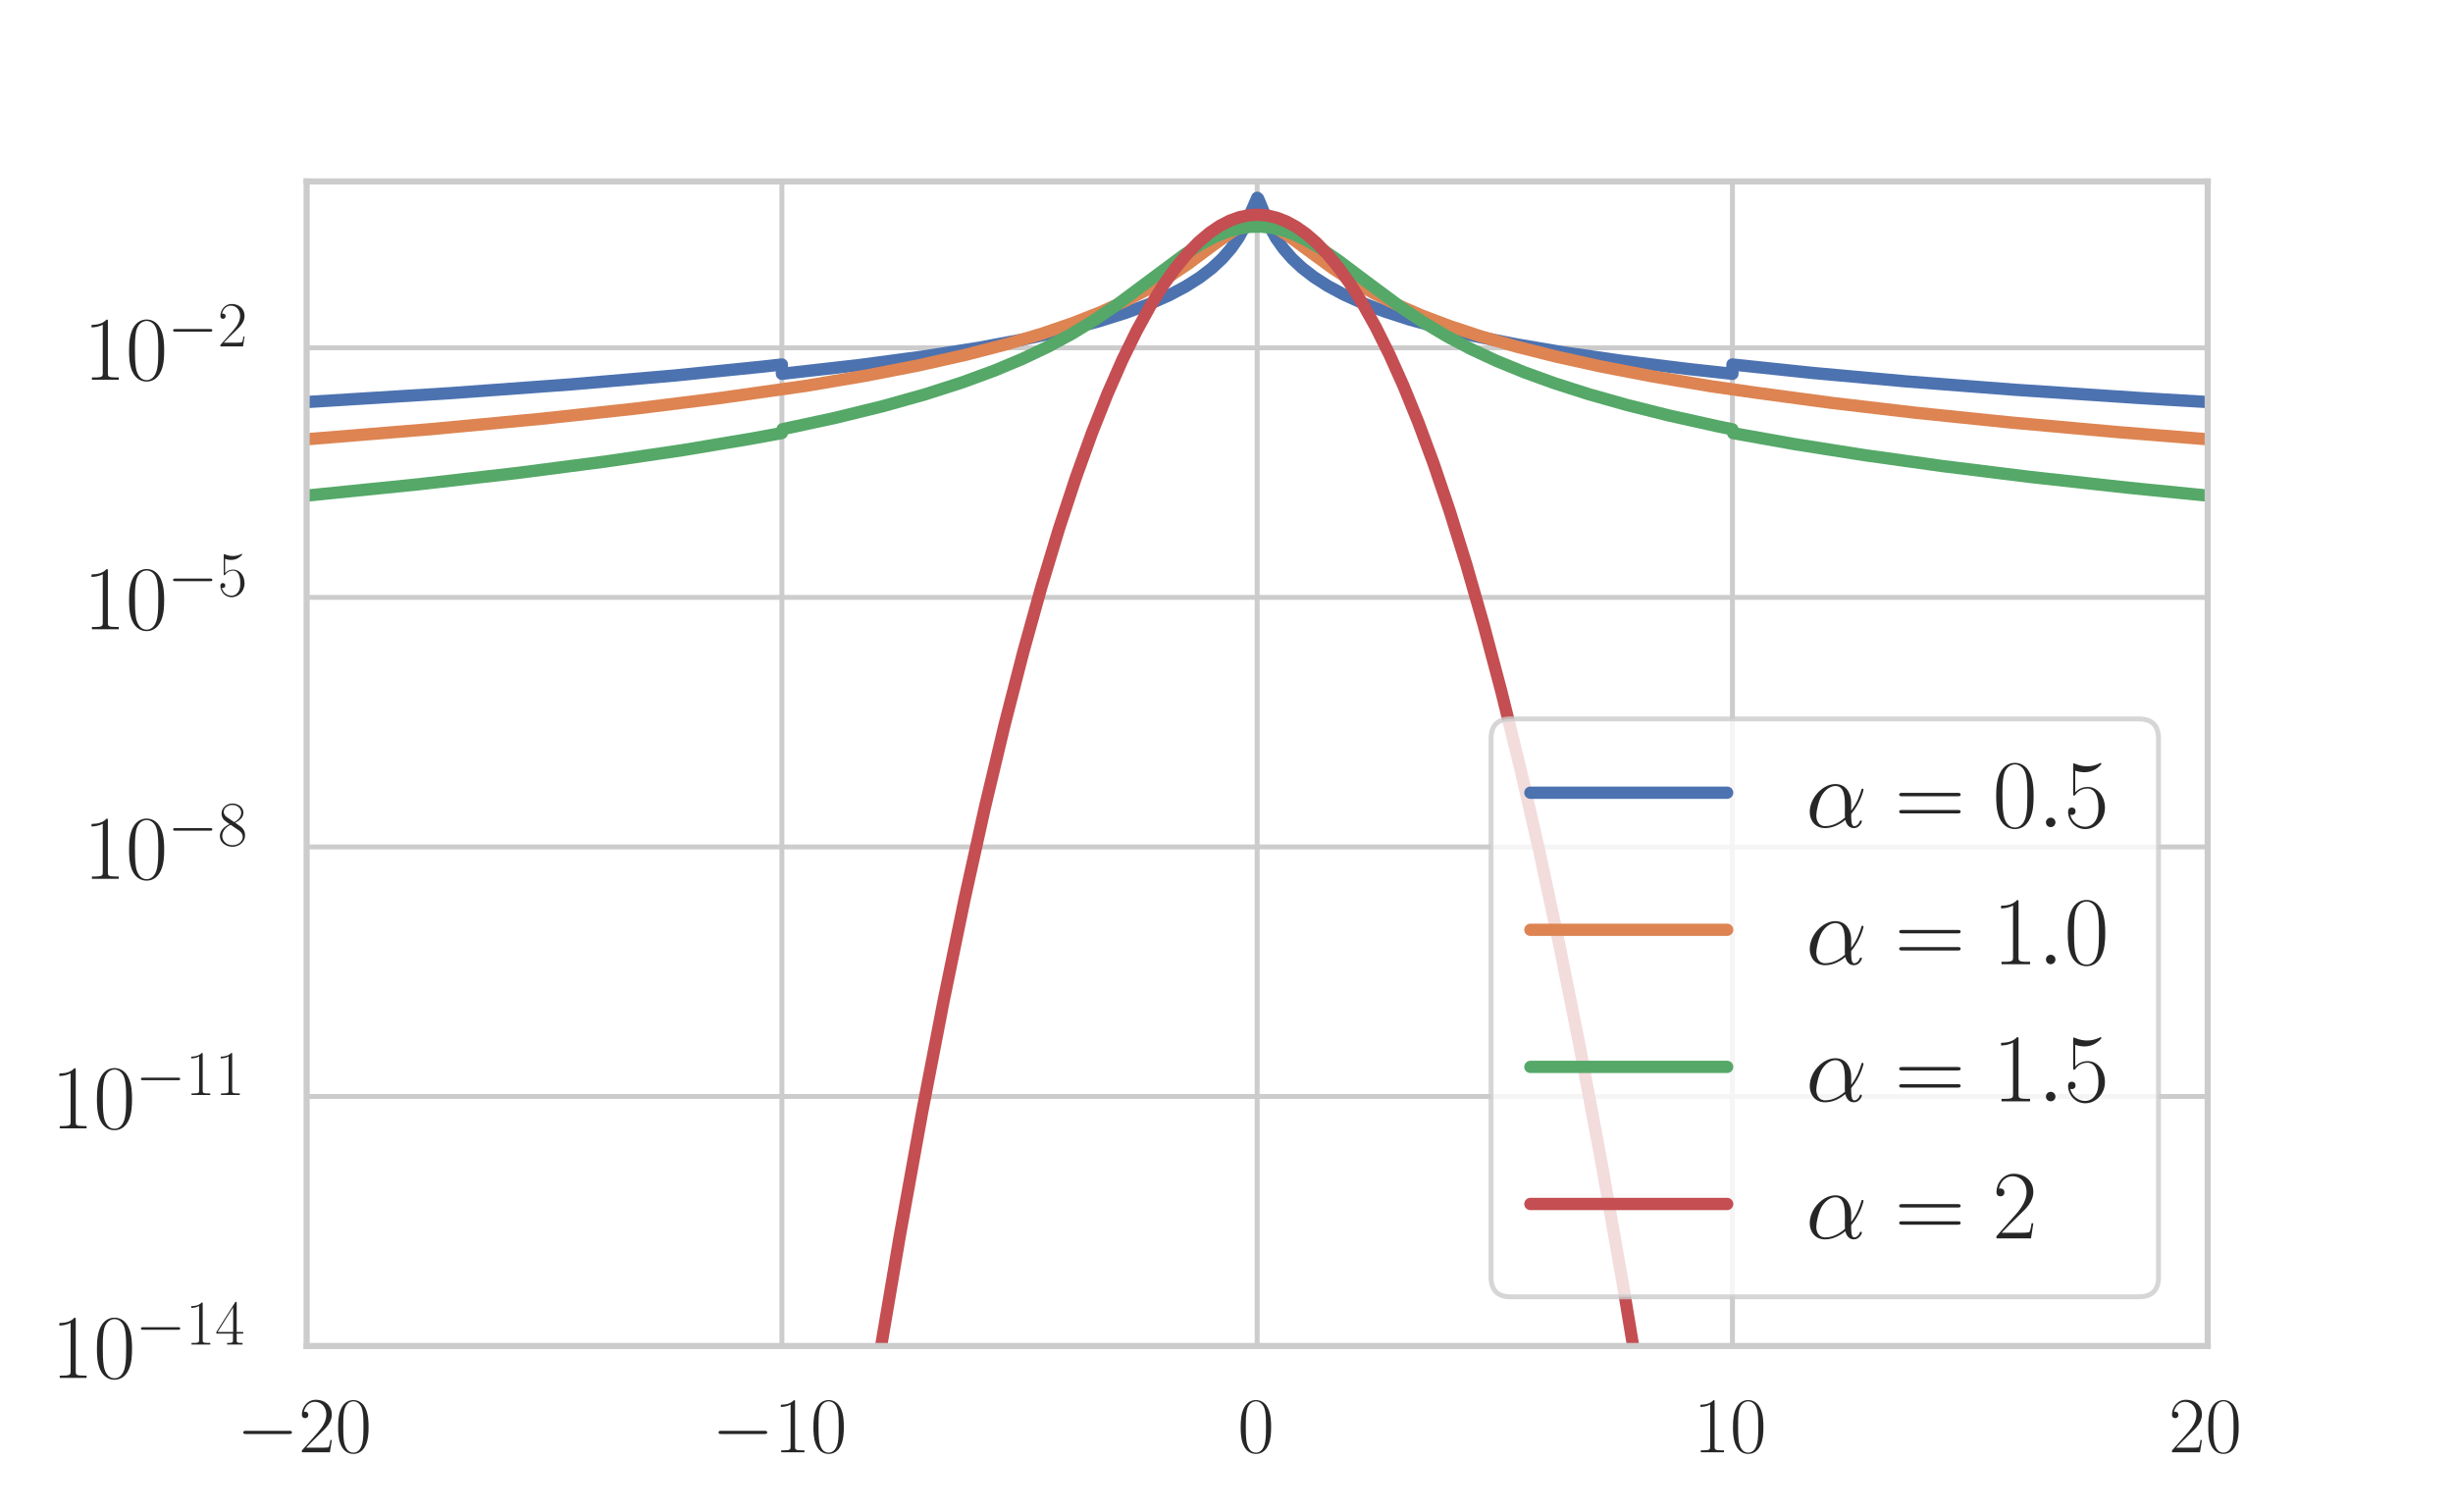 <?xml version="1.0" encoding="utf-8" standalone="no"?>
<!DOCTYPE svg PUBLIC "-//W3C//DTD SVG 1.1//EN"
  "http://www.w3.org/Graphics/SVG/1.1/DTD/svg11.dtd">
<!-- Created with matplotlib (https://matplotlib.org/) -->
<svg height="246pt" version="1.1" viewBox="0 0 399 246" width="399pt" xmlns="http://www.w3.org/2000/svg" xmlns:xlink="http://www.w3.org/1999/xlink">
 <defs>
  <style type="text/css">
*{stroke-linecap:butt;stroke-linejoin:round;}
  </style>
 </defs>
 <g id="figure_1">
  <g id="patch_1">
   <path d="M 0 246 
L 399 246 
L 399 0 
L 0 0 
z
" style="fill:#ffffff;"/>
  </g>
  <g id="axes_1">
   <g id="patch_2">
    <path d="M 49.875 218.94 
L 359.1 218.94 
L 359.1 29.52 
L 49.875 29.52 
z
" style="fill:#ffffff;"/>
   </g>
   <g id="matplotlib.axis_1">
    <g id="xtick_1">
     <g id="line2d_1">
      <path clip-path="url(#p5eb9630044)" d="M 49.875 218.94 
L 49.875 29.52 
" style="fill:none;stroke:#cccccc;stroke-linecap:round;stroke-width:0.8;"/>
     </g>
     <g id="text_1">
      <!-- $-20$ -->
      <defs>
       <path d="M 65.906 23 
C 67.594 23 69.406 23 69.406 25 
C 69.406 27 67.594 27 65.906 27 
L 11.797 27 
C 10.094 27 8.297 27 8.297 25 
C 8.297 23 10.094 23 11.797 23 
z
" id="CMSY10-0"/>
       <path d="M 41.703 15.453 
L 39.906 15.453 
C 38.906 8.375 38.094 7.172 37.703 6.562 
C 37.203 5.766 30 5.766 28.594 5.766 
L 9.406 5.766 
C 13 9.672 20 16.75 28.5 24.953 
C 34.594 30.734 41.703 37.531 41.703 47.422 
C 41.703 59.219 32.297 66 21.797 66 
C 10.797 66 4.094 56.312 4.094 47.344 
C 4.094 43.438 7 42.938 8.203 42.938 
C 9.203 42.938 12.203 43.547 12.203 47.031 
C 12.203 50.109 9.594 51 8.203 51 
C 7.594 51 7 50.906 6.594 50.703 
C 8.5 59.219 14.297 63.406 20.406 63.406 
C 29.094 63.406 34.797 56.516 34.797 47.422 
C 34.797 38.734 29.703 31.25 24 24.75 
L 4.094 2.281 
L 4.094 0 
L 39.297 0 
z
" id="CMR17-50"/>
       <path d="M 42 31.641 
C 42 37.75 41.906 48.125 37.703 56.109 
C 34 63.109 28.094 65.594 22.906 65.594 
C 18.094 65.594 12 63.406 8.203 56.203 
C 4.203 48.719 3.797 39.438 3.797 31.641 
C 3.797 25.953 3.906 17.281 7 9.672 
C 11.297 -0.609 19 -2 22.906 -2 
C 27.5 -2 34.5 -0.109 38.594 9.375 
C 41.594 16.281 42 24.359 42 31.641 
z
M 22.906 -0.406 
C 16.5 -0.406 12.703 5.078 11.297 12.688 
C 10.203 18.562 10.203 27.156 10.203 32.75 
C 10.203 40.438 10.203 46.828 11.5 52.922 
C 13.406 61.391 19 64 22.906 64 
C 27 64 32.297 61.297 34.203 53.125 
C 35.5 47.438 35.594 40.734 35.594 32.75 
C 35.594 26.25 35.594 18.266 34.406 12.375 
C 32.297 1.484 26.406 -0.406 22.906 -0.406 
z
" id="CMR17-48"/>
      </defs>
      <g style="fill:#262626;" transform="translate(38.498 236.234)scale(0.13 -0.13)">
       <use transform="scale(0.996)" xlink:href="#CMSY10-0"/>
       <use transform="translate(77.487 0)scale(0.996)" xlink:href="#CMR17-50"/>
       <use transform="translate(123.178 0)scale(0.996)" xlink:href="#CMR17-48"/>
      </g>
     </g>
    </g>
    <g id="xtick_2">
     <g id="line2d_2">
      <path clip-path="url(#p5eb9630044)" d="M 127.181 218.94 
L 127.181 29.52 
" style="fill:none;stroke:#cccccc;stroke-linecap:round;stroke-width:0.8;"/>
     </g>
     <g id="text_2">
      <!-- $-10$ -->
      <defs>
       <path d="M 26.594 63.406 
C 26.594 65.5 26.5 65.5 25.094 65.5 
C 21.203 61.188 15.297 59.797 9.703 59.797 
C 9.406 59.797 8.906 59.797 8.797 59.5 
C 8.703 59.297 8.703 59.094 8.703 57 
C 11.797 57 17 57.594 21 59.984 
L 21 7.203 
C 21 3.688 20.797 2.5 12.203 2.5 
L 9.203 2.5 
L 9.203 0 
C 14 0 19 0 23.797 0 
C 28.594 0 33.594 0 38.406 0 
L 38.406 2.5 
L 35.406 2.5 
C 26.797 2.5 26.594 3.594 26.594 7.156 
z
" id="CMR17-49"/>
      </defs>
      <g style="fill:#262626;" transform="translate(115.804 236.234)scale(0.13 -0.13)">
       <use transform="scale(0.996)" xlink:href="#CMSY10-0"/>
       <use transform="translate(77.487 0)scale(0.996)" xlink:href="#CMR17-49"/>
       <use transform="translate(123.178 0)scale(0.996)" xlink:href="#CMR17-48"/>
      </g>
     </g>
    </g>
    <g id="xtick_3">
     <g id="line2d_3">
      <path clip-path="url(#p5eb9630044)" d="M 204.488 218.94 
L 204.488 29.52 
" style="fill:none;stroke:#cccccc;stroke-linecap:round;stroke-width:0.8;"/>
     </g>
     <g id="text_3">
      <!-- $0$ -->
      <g style="fill:#262626;" transform="translate(201.317 236.234)scale(0.13 -0.13)">
       <use transform="scale(0.996)" xlink:href="#CMR17-48"/>
      </g>
     </g>
    </g>
    <g id="xtick_4">
     <g id="line2d_4">
      <path clip-path="url(#p5eb9630044)" d="M 281.794 218.94 
L 281.794 29.52 
" style="fill:none;stroke:#cccccc;stroke-linecap:round;stroke-width:0.8;"/>
     </g>
     <g id="text_4">
      <!-- $10$ -->
      <g style="fill:#262626;" transform="translate(275.453 236.234)scale(0.13 -0.13)">
       <use transform="scale(0.996)" xlink:href="#CMR17-49"/>
       <use transform="translate(45.69 0)scale(0.996)" xlink:href="#CMR17-48"/>
      </g>
     </g>
    </g>
    <g id="xtick_5">
     <g id="line2d_5">
      <path clip-path="url(#p5eb9630044)" d="M 359.1 218.94 
L 359.1 29.52 
" style="fill:none;stroke:#cccccc;stroke-linecap:round;stroke-width:0.8;"/>
     </g>
     <g id="text_5">
      <!-- $20$ -->
      <g style="fill:#262626;" transform="translate(352.759 236.234)scale(0.13 -0.13)">
       <use transform="scale(0.996)" xlink:href="#CMR17-50"/>
       <use transform="translate(45.69 0)scale(0.996)" xlink:href="#CMR17-48"/>
      </g>
     </g>
    </g>
   </g>
   <g id="matplotlib.axis_2">
    <g id="ytick_1">
     <g id="line2d_6">
      <path clip-path="url(#p5eb9630044)" d="M 49.875 218.94 
L 359.1 218.94 
" style="fill:none;stroke:#cccccc;stroke-linecap:round;stroke-width:0.8;"/>
     </g>
     <g id="text_6">
      <!-- $10^{-14}$ -->
      <defs>
       <path d="M 33.594 64.406 
C 33.594 66.5 33.5 66.5 31.703 66.5 
L 2 19.594 
L 2 17 
L 27.797 17 
L 27.797 7.141 
C 27.797 3.5 27.594 2.5 20.594 2.5 
L 18.703 2.5 
L 18.703 0 
C 21.906 0 27.297 0 30.703 0 
C 34.094 0 39.5 0 42.703 0 
L 42.703 2.5 
L 40.797 2.5 
C 33.797 2.5 33.594 3.5 33.594 7.141 
L 33.594 17 
L 43.797 17 
L 43.797 19.594 
L 33.594 19.594 
z
M 28.094 57.859 
L 28.094 19.594 
L 4 19.594 
z
" id="CMR17-52"/>
      </defs>
      <g style="fill:#262626;" transform="translate(8.346 224.129)scale(0.15 -0.15)">
       <use transform="scale(0.996)" xlink:href="#CMR17-49"/>
       <use transform="translate(45.69 0)scale(0.996)" xlink:href="#CMR17-48"/>
       <use transform="translate(91.381 36.154)scale(0.697)" xlink:href="#CMSY10-0"/>
       <use transform="translate(145.622 36.154)scale(0.697)" xlink:href="#CMR17-49"/>
       <use transform="translate(177.605 36.154)scale(0.697)" xlink:href="#CMR17-52"/>
      </g>
     </g>
    </g>
    <g id="ytick_2">
     <g id="line2d_7">
      <path clip-path="url(#p5eb9630044)" d="M 49.875 178.35 
L 359.1 178.35 
" style="fill:none;stroke:#cccccc;stroke-linecap:round;stroke-width:0.8;"/>
     </g>
     <g id="text_7">
      <!-- $10^{-11}$ -->
      <g style="fill:#262626;" transform="translate(8.346 183.539)scale(0.15 -0.15)">
       <use transform="scale(0.996)" xlink:href="#CMR17-49"/>
       <use transform="translate(45.69 0)scale(0.996)" xlink:href="#CMR17-48"/>
       <use transform="translate(91.381 36.154)scale(0.697)" xlink:href="#CMSY10-0"/>
       <use transform="translate(145.622 36.154)scale(0.697)" xlink:href="#CMR17-49"/>
       <use transform="translate(177.605 36.154)scale(0.697)" xlink:href="#CMR17-49"/>
      </g>
     </g>
    </g>
    <g id="ytick_3">
     <g id="line2d_8">
      <path clip-path="url(#p5eb9630044)" d="M 49.875 137.76 
L 359.1 137.76 
" style="fill:none;stroke:#cccccc;stroke-linecap:round;stroke-width:0.8;"/>
     </g>
     <g id="text_8">
      <!-- $10^{-8}$ -->
      <defs>
       <path d="M 27.203 35.375 
C 33.5 38.547 39.906 43.328 39.906 50.984 
C 39.906 60.016 31.094 65.297 23 65.297 
C 13.906 65.297 5.906 58.734 5.906 49.688 
C 5.906 47.203 6.5 42.922 10.406 39.141 
C 11.406 38.156 15.594 35.172 18.297 33.281 
C 13.797 30.984 3.297 25.531 3.297 14.594 
C 3.297 4.359 13.094 -2 22.797 -2 
C 33.5 -2 42.5 5.656 42.5 15.781 
C 42.5 24.844 36.406 29.016 32.406 31.703 
z
M 14.094 44.094 
C 13.297 44.594 9.297 47.672 9.297 52.359 
C 9.297 58.422 15.594 63 22.797 63 
C 30.703 63 36.5 57.438 36.5 50.969 
C 36.5 41.703 26.094 36.422 25.594 36.422 
C 25.5 36.422 25.406 36.422 24.594 37.031 
z
M 32.5 23.734 
C 34 22.641 38.797 19.375 38.797 13.297 
C 38.797 5.953 31.406 0.391 23 0.391 
C 13.906 0.391 7 6.844 7 14.688 
C 7 22.547 13.094 29.094 20 32.188 
z
" id="CMR17-56"/>
      </defs>
      <g style="fill:#262626;" transform="translate(13.576 142.949)scale(0.15 -0.15)">
       <use transform="scale(0.996)" xlink:href="#CMR17-49"/>
       <use transform="translate(45.69 0)scale(0.996)" xlink:href="#CMR17-48"/>
       <use transform="translate(91.381 36.154)scale(0.697)" xlink:href="#CMSY10-0"/>
       <use transform="translate(145.622 36.154)scale(0.697)" xlink:href="#CMR17-56"/>
      </g>
     </g>
    </g>
    <g id="ytick_4">
     <g id="line2d_9">
      <path clip-path="url(#p5eb9630044)" d="M 49.875 97.17 
L 359.1 97.17 
" style="fill:none;stroke:#cccccc;stroke-linecap:round;stroke-width:0.8;"/>
     </g>
     <g id="text_9">
      <!-- $10^{-5}$ -->
      <defs>
       <path d="M 11.406 57.688 
C 12.406 57.281 16.5 56 20.703 56 
C 30 56 35.094 61.109 38 64.062 
C 38 64.953 38 65.5 37.406 65.5 
C 37.297 65.5 37.094 65.5 36.297 65.047 
C 32.797 63.406 28.703 62.078 23.703 62.078 
C 20.703 62.078 16.203 62.484 11.297 64.672 
C 10.203 65.172 10 65.172 9.906 65.172 
C 9.406 65.172 9.297 65.062 9.297 63.078 
L 9.297 34.422 
C 9.297 32.641 9.297 32.141 10.297 32.141 
C 10.797 32.141 11 32.344 11.5 33.031 
C 14.703 37.516 19.094 39.406 24.094 39.406 
C 27.594 39.406 35.094 37.219 35.094 20.141 
C 35.094 16.953 35.094 11.172 32.094 6.578 
C 29.594 2.484 25.703 0.391 21.406 0.391 
C 14.797 0.391 8.094 5 6.297 12.719 
C 6.703 12.609 7.5 12.422 7.906 12.422 
C 9.203 12.422 11.703 13.125 11.703 16.219 
C 11.703 18.906 9.797 20 7.906 20 
C 5.594 20 4.094 18.594 4.094 15.797 
C 4.094 7.094 11 -2 21.594 -2 
C 31.906 -2 41.703 6.875 41.703 19.75 
C 41.703 31.719 33.906 41 24.203 41 
C 19.094 41 14.797 39.109 11.406 35.531 
z
" id="CMR17-53"/>
      </defs>
      <g style="fill:#262626;" transform="translate(13.576 102.359)scale(0.15 -0.15)">
       <use transform="scale(0.996)" xlink:href="#CMR17-49"/>
       <use transform="translate(45.69 0)scale(0.996)" xlink:href="#CMR17-48"/>
       <use transform="translate(91.381 36.154)scale(0.697)" xlink:href="#CMSY10-0"/>
       <use transform="translate(145.622 36.154)scale(0.697)" xlink:href="#CMR17-53"/>
      </g>
     </g>
    </g>
    <g id="ytick_5">
     <g id="line2d_10">
      <path clip-path="url(#p5eb9630044)" d="M 49.875 56.58 
L 359.1 56.58 
" style="fill:none;stroke:#cccccc;stroke-linecap:round;stroke-width:0.8;"/>
     </g>
     <g id="text_10">
      <!-- $10^{-2}$ -->
      <g style="fill:#262626;" transform="translate(13.576 61.769)scale(0.15 -0.15)">
       <use transform="scale(0.996)" xlink:href="#CMR17-49"/>
       <use transform="translate(45.69 0)scale(0.996)" xlink:href="#CMR17-48"/>
       <use transform="translate(91.381 36.154)scale(0.697)" xlink:href="#CMSY10-0"/>
       <use transform="translate(145.622 36.154)scale(0.697)" xlink:href="#CMR17-50"/>
      </g>
     </g>
    </g>
   </g>
   <g id="line2d_11">
    <path clip-path="url(#p5eb9630044)" d="M 49.875 65.397 
L 73.16 63.958 
L 92.945 62.519 
L 109.755 61.079 
L 124.041 59.639 
L 127.177 59.288 
L 127.183 60.805 
L 127.288 60.794 
L 139.769 59.383 
L 150.344 57.968 
L 159.25 56.56 
L 166.789 55.148 
L 173.153 53.736 
L 178.521 52.323 
L 183.055 50.906 
L 186.883 49.483 
L 190.118 48.049 
L 192.857 46.596 
L 195.177 45.12 
L 197.143 43.608 
L 198.813 42.048 
L 200.236 40.416 
L 201.448 38.688 
L 202.487 36.82 
L 203.408 34.699 
L 204.497 32.176 
L 204.639 32.301 
L 204.93 32.96 
L 206.494 36.832 
L 207.558 38.737 
L 208.777 40.463 
L 210.187 42.073 
L 211.826 43.603 
L 213.73 45.072 
L 215.951 46.499 
L 218.542 47.894 
L 221.573 49.269 
L 225.122 50.629 
L 229.285 51.98 
L 234.164 53.325 
L 239.891 54.666 
L 246.602 56.003 
L 254.475 57.34 
L 263.702 58.676 
L 274.544 60.015 
L 281.792 60.805 
L 281.798 59.288 
L 281.904 59.3 
L 294.897 60.668 
L 310.062 62.034 
L 327.756 63.4 
L 348.407 64.765 
L 359.1 65.397 
L 359.1 65.397 
" style="fill:none;stroke:#4c72b0;stroke-linecap:round;stroke-width:2;"/>
   </g>
   <g id="line2d_12">
    <path clip-path="url(#p5eb9630044)" d="M 49.875 71.452 
L 70.198 69.796 
L 87.861 68.139 
L 103.211 66.48 
L 116.551 64.821 
L 130.931 62.787 
L 140.82 61.111 
L 149.447 59.429 
L 156.98 57.738 
L 163.567 56.037 
L 169.35 54.318 
L 174.446 52.575 
L 178.954 50.803 
L 182.98 48.985 
L 186.623 47.099 
L 189.994 45.104 
L 193.272 42.904 
L 197.316 39.894 
L 200.409 37.69 
L 201.98 36.834 
L 203.223 36.402 
L 204.324 36.249 
L 205.387 36.326 
L 206.507 36.634 
L 207.781 37.226 
L 209.407 38.245 
L 212.16 40.275 
L 216.885 43.727 
L 220.206 45.859 
L 223.62 47.785 
L 227.299 49.602 
L 231.35 51.352 
L 235.865 53.056 
L 240.937 54.729 
L 246.664 56.38 
L 253.145 58.012 
L 260.511 59.633 
L 268.879 61.242 
L 278.409 62.844 
L 286.264 63.967 
L 298.095 65.555 
L 311.621 67.141 
L 327.082 68.725 
L 344.764 70.309 
L 359.1 71.452 
L 359.1 71.452 
" style="fill:none;stroke:#dd8452;stroke-linecap:round;stroke-width:2;"/>
   </g>
   <g id="line2d_13">
    <path clip-path="url(#p5eb9630044)" d="M 49.875 80.617 
L 68.157 78.769 
L 84.286 76.919 
L 98.523 75.067 
L 111.084 73.214 
L 122.173 71.357 
L 127.177 70.436 
L 127.294 69.811 
L 135.835 67.974 
L 143.739 66.033 
L 150.517 64.129 
L 156.448 62.224 
L 161.736 60.285 
L 166.313 58.371 
L 170.413 56.421 
L 174.291 54.33 
L 177.94 52.108 
L 181.651 49.584 
L 186.184 46.21 
L 192.653 41.4 
L 195.381 39.668 
L 197.644 38.486 
L 199.667 37.676 
L 201.541 37.161 
L 203.334 36.896 
L 205.091 36.861 
L 206.847 37.049 
L 208.647 37.467 
L 210.539 38.139 
L 212.58 39.106 
L 214.881 40.449 
L 217.676 42.352 
L 222.036 45.632 
L 227.974 50.044 
L 231.79 52.588 
L 235.476 54.778 
L 239.329 56.805 
L 243.454 58.72 
L 248.03 60.592 
L 252.966 62.375 
L 258.476 64.134 
L 264.624 65.871 
L 271.365 67.559 
L 279.38 69.34 
L 281.792 69.834 
L 281.91 70.457 
L 291.916 72.243 
L 303.197 74.025 
L 315.913 75.805 
L 330.249 77.583 
L 346.415 79.36 
L 359.1 80.617 
L 359.1 80.617 
" style="fill:none;stroke:#55a868;stroke-linecap:round;stroke-width:2;"/>
   </g>
   <g id="line2d_14">
    <path clip-path="url(#p5eb9630044)" d="M 138.807 247 
L 142.644 222.941 
L 146.374 200.948 
L 149.992 180.918 
L 153.505 162.703 
L 156.906 146.22 
L 160.196 131.36 
L 163.375 118.013 
L 166.443 106.076 
L 169.399 95.447 
L 172.25 86.01 
L 174.99 77.695 
L 177.625 70.395 
L 180.148 64.044 
L 182.566 58.544 
L 184.885 53.81 
L 187.099 49.783 
L 189.215 46.387 
L 191.231 43.559 
L 193.16 41.227 
L 194.997 39.347 
L 196.754 37.86 
L 198.436 36.72 
L 200.056 35.885 
L 201.627 35.322 
L 203.161 35.006 
L 204.67 34.921 
L 206.173 35.059 
L 207.688 35.423 
L 209.228 36.024 
L 210.805 36.882 
L 212.438 38.027 
L 214.132 39.493 
L 215.895 41.317 
L 217.738 43.551 
L 219.668 46.248 
L 221.684 49.457 
L 223.793 53.242 
L 225.995 57.659 
L 228.295 62.785 
L 230.695 68.685 
L 233.193 75.43 
L 235.797 83.112 
L 238.5 91.791 
L 241.308 101.569 
L 244.221 112.532 
L 247.239 124.77 
L 250.362 138.378 
L 253.597 153.482 
L 256.936 170.156 
L 260.381 188.504 
L 263.937 208.669 
L 267.598 230.729 
L 270.168 247 
L 270.168 247 
" style="fill:none;stroke:#c44e52;stroke-linecap:round;stroke-width:2;"/>
   </g>
   <g id="patch_3">
    <path d="M 49.875 218.94 
L 49.875 29.52 
" style="fill:none;stroke:#cccccc;stroke-linecap:square;stroke-linejoin:miter;"/>
   </g>
   <g id="patch_4">
    <path d="M 359.1 218.94 
L 359.1 29.52 
" style="fill:none;stroke:#cccccc;stroke-linecap:square;stroke-linejoin:miter;"/>
   </g>
   <g id="patch_5">
    <path d="M 49.875 218.94 
L 359.1 218.94 
" style="fill:none;stroke:#cccccc;stroke-linecap:square;stroke-linejoin:miter;"/>
   </g>
   <g id="patch_6">
    <path d="M 49.875 29.52 
L 359.1 29.52 
" style="fill:none;stroke:#cccccc;stroke-linecap:square;stroke-linejoin:miter;"/>
   </g>
   <g id="legend_1">
    <g id="patch_7">
     <path d="M 245.732 210.94 
L 347.9 210.94 
Q 351.1 210.94 351.1 207.74 
L 351.1 120.142 
Q 351.1 116.942 347.9 116.942 
L 245.732 116.942 
Q 242.532 116.942 242.532 120.142 
L 242.532 207.74 
Q 242.532 210.94 245.732 210.94 
z
" style="fill:#ffffff;opacity:0.8;stroke:#cccccc;stroke-linejoin:miter;stroke-width:0.8;"/>
    </g>
    <g id="line2d_15">
     <path d="M 248.932 128.942 
L 280.932 128.942 
" style="fill:none;stroke:#4c72b0;stroke-linecap:round;stroke-width:2;"/>
    </g>
    <g id="line2d_16"/>
    <g id="text_11">
     <!-- $\alpha=0.5$ -->
     <defs>
      <path d="M 46.297 25.25 
C 46.297 34.922 40.797 43.984 30.203 43.984 
C 17.094 43.984 4 29.719 4 15.562 
C 4 6.891 9.406 -1 19.594 -1 
C 25.797 -1 33.203 1.391 40.297 7.375 
C 41.703 1.797 44.797 -1 49.094 -1 
C 54.5 -1 57.203 4.594 57.203 5.891 
C 57.203 6.781 56.5 6.781 56.203 6.781 
C 55.406 6.781 55.297 6.484 55 5.688 
C 54.094 3.188 51.797 1 49.406 1 
C 46.297 1 46.297 7.375 46.297 13.469 
C 56.5 25.641 58.906 38.219 58.906 38.312 
C 58.906 39.219 58.094 39.219 57.797 39.219 
C 56.906 39.219 56.797 38.922 56.406 37.125 
C 55.094 32.734 52.5 24.953 46.297 16.766 
z
M 40 9.781 
C 31.203 1.891 23.297 1 19.797 1 
C 12.703 1 10.703 7.281 10.703 11.969 
C 10.703 16.25 12.906 26.438 16 31.938 
C 20.094 38.922 25.703 42 30.203 42 
C 39.906 42 39.906 29.328 39.906 20.953 
C 39.906 18.469 39.797 15.875 39.797 13.375 
C 39.797 11.375 39.906 10.875 40 9.781 
z
" id="CMMI12-11"/>
      <path d="M 64.297 31.516 
C 65.797 31.516 67.297 31.516 67.297 33.203 
C 67.297 35 65.594 35 63.906 35 
L 8 35 
C 6.297 35 4.594 35 4.594 33.203 
C 4.594 31.516 6.094 31.516 7.594 31.516 
z
M 63.906 14 
C 65.594 14 67.297 14 67.297 15.797 
C 67.297 17.484 65.797 17.484 64.297 17.484 
L 7.594 17.484 
C 6.094 17.484 4.594 17.484 4.594 15.797 
C 4.594 14 6.297 14 8 14 
z
" id="CMR17-61"/>
      <path d="M 18.406 4.797 
C 18.406 7.688 16 9.672 13.594 9.672 
C 10.703 9.672 8.703 7.281 8.703 4.891 
C 8.703 2 11.094 0 13.5 0 
C 16.406 0 18.406 2.391 18.406 4.797 
z
" id="CMMI12-58"/>
     </defs>
     <g style="fill:#262626;" transform="translate(293.732 134.542)scale(0.16 -0.16)">
      <use transform="scale(0.996)" xlink:href="#CMMI12-11"/>
      <use transform="translate(90.355 0)scale(0.996)" xlink:href="#CMR17-61"/>
      <use transform="translate(189.744 0)scale(0.996)" xlink:href="#CMR17-48"/>
      <use transform="translate(235.434 0)scale(0.996)" xlink:href="#CMMI12-58"/>
      <use transform="translate(262.531 0)scale(0.996)" xlink:href="#CMR17-53"/>
     </g>
    </g>
    <g id="line2d_17">
     <path d="M 248.932 151.242 
L 280.932 151.242 
" style="fill:none;stroke:#dd8452;stroke-linecap:round;stroke-width:2;"/>
    </g>
    <g id="line2d_18"/>
    <g id="text_12">
     <!-- $\alpha=1.0$ -->
     <g style="fill:#262626;" transform="translate(293.732 156.842)scale(0.16 -0.16)">
      <use transform="scale(0.996)" xlink:href="#CMMI12-11"/>
      <use transform="translate(90.355 0)scale(0.996)" xlink:href="#CMR17-61"/>
      <use transform="translate(189.744 0)scale(0.996)" xlink:href="#CMR17-49"/>
      <use transform="translate(235.434 0)scale(0.996)" xlink:href="#CMMI12-58"/>
      <use transform="translate(262.531 0)scale(0.996)" xlink:href="#CMR17-48"/>
     </g>
    </g>
    <g id="line2d_19">
     <path d="M 248.932 173.541 
L 280.932 173.541 
" style="fill:none;stroke:#55a868;stroke-linecap:round;stroke-width:2;"/>
    </g>
    <g id="line2d_20"/>
    <g id="text_13">
     <!-- $\alpha=1.5$ -->
     <g style="fill:#262626;" transform="translate(293.732 179.141)scale(0.16 -0.16)">
      <use transform="scale(0.996)" xlink:href="#CMMI12-11"/>
      <use transform="translate(90.355 0)scale(0.996)" xlink:href="#CMR17-61"/>
      <use transform="translate(189.744 0)scale(0.996)" xlink:href="#CMR17-49"/>
      <use transform="translate(235.434 0)scale(0.996)" xlink:href="#CMMI12-58"/>
      <use transform="translate(262.531 0)scale(0.996)" xlink:href="#CMR17-53"/>
     </g>
    </g>
    <g id="line2d_21">
     <path d="M 248.932 195.841 
L 280.932 195.841 
" style="fill:none;stroke:#c44e52;stroke-linecap:round;stroke-width:2;"/>
    </g>
    <g id="line2d_22"/>
    <g id="text_14">
     <!-- $\alpha=2$ -->
     <g style="fill:#262626;" transform="translate(293.732 201.441)scale(0.16 -0.16)">
      <use transform="scale(0.996)" xlink:href="#CMMI12-11"/>
      <use transform="translate(90.355 0)scale(0.996)" xlink:href="#CMR17-61"/>
      <use transform="translate(189.744 0)scale(0.996)" xlink:href="#CMR17-50"/>
     </g>
    </g>
   </g>
  </g>
 </g>
 <defs>
  <clipPath id="p5eb9630044">
   <rect height="189.42" width="309.225" x="49.875" y="29.52"/>
  </clipPath>
 </defs>
</svg>
